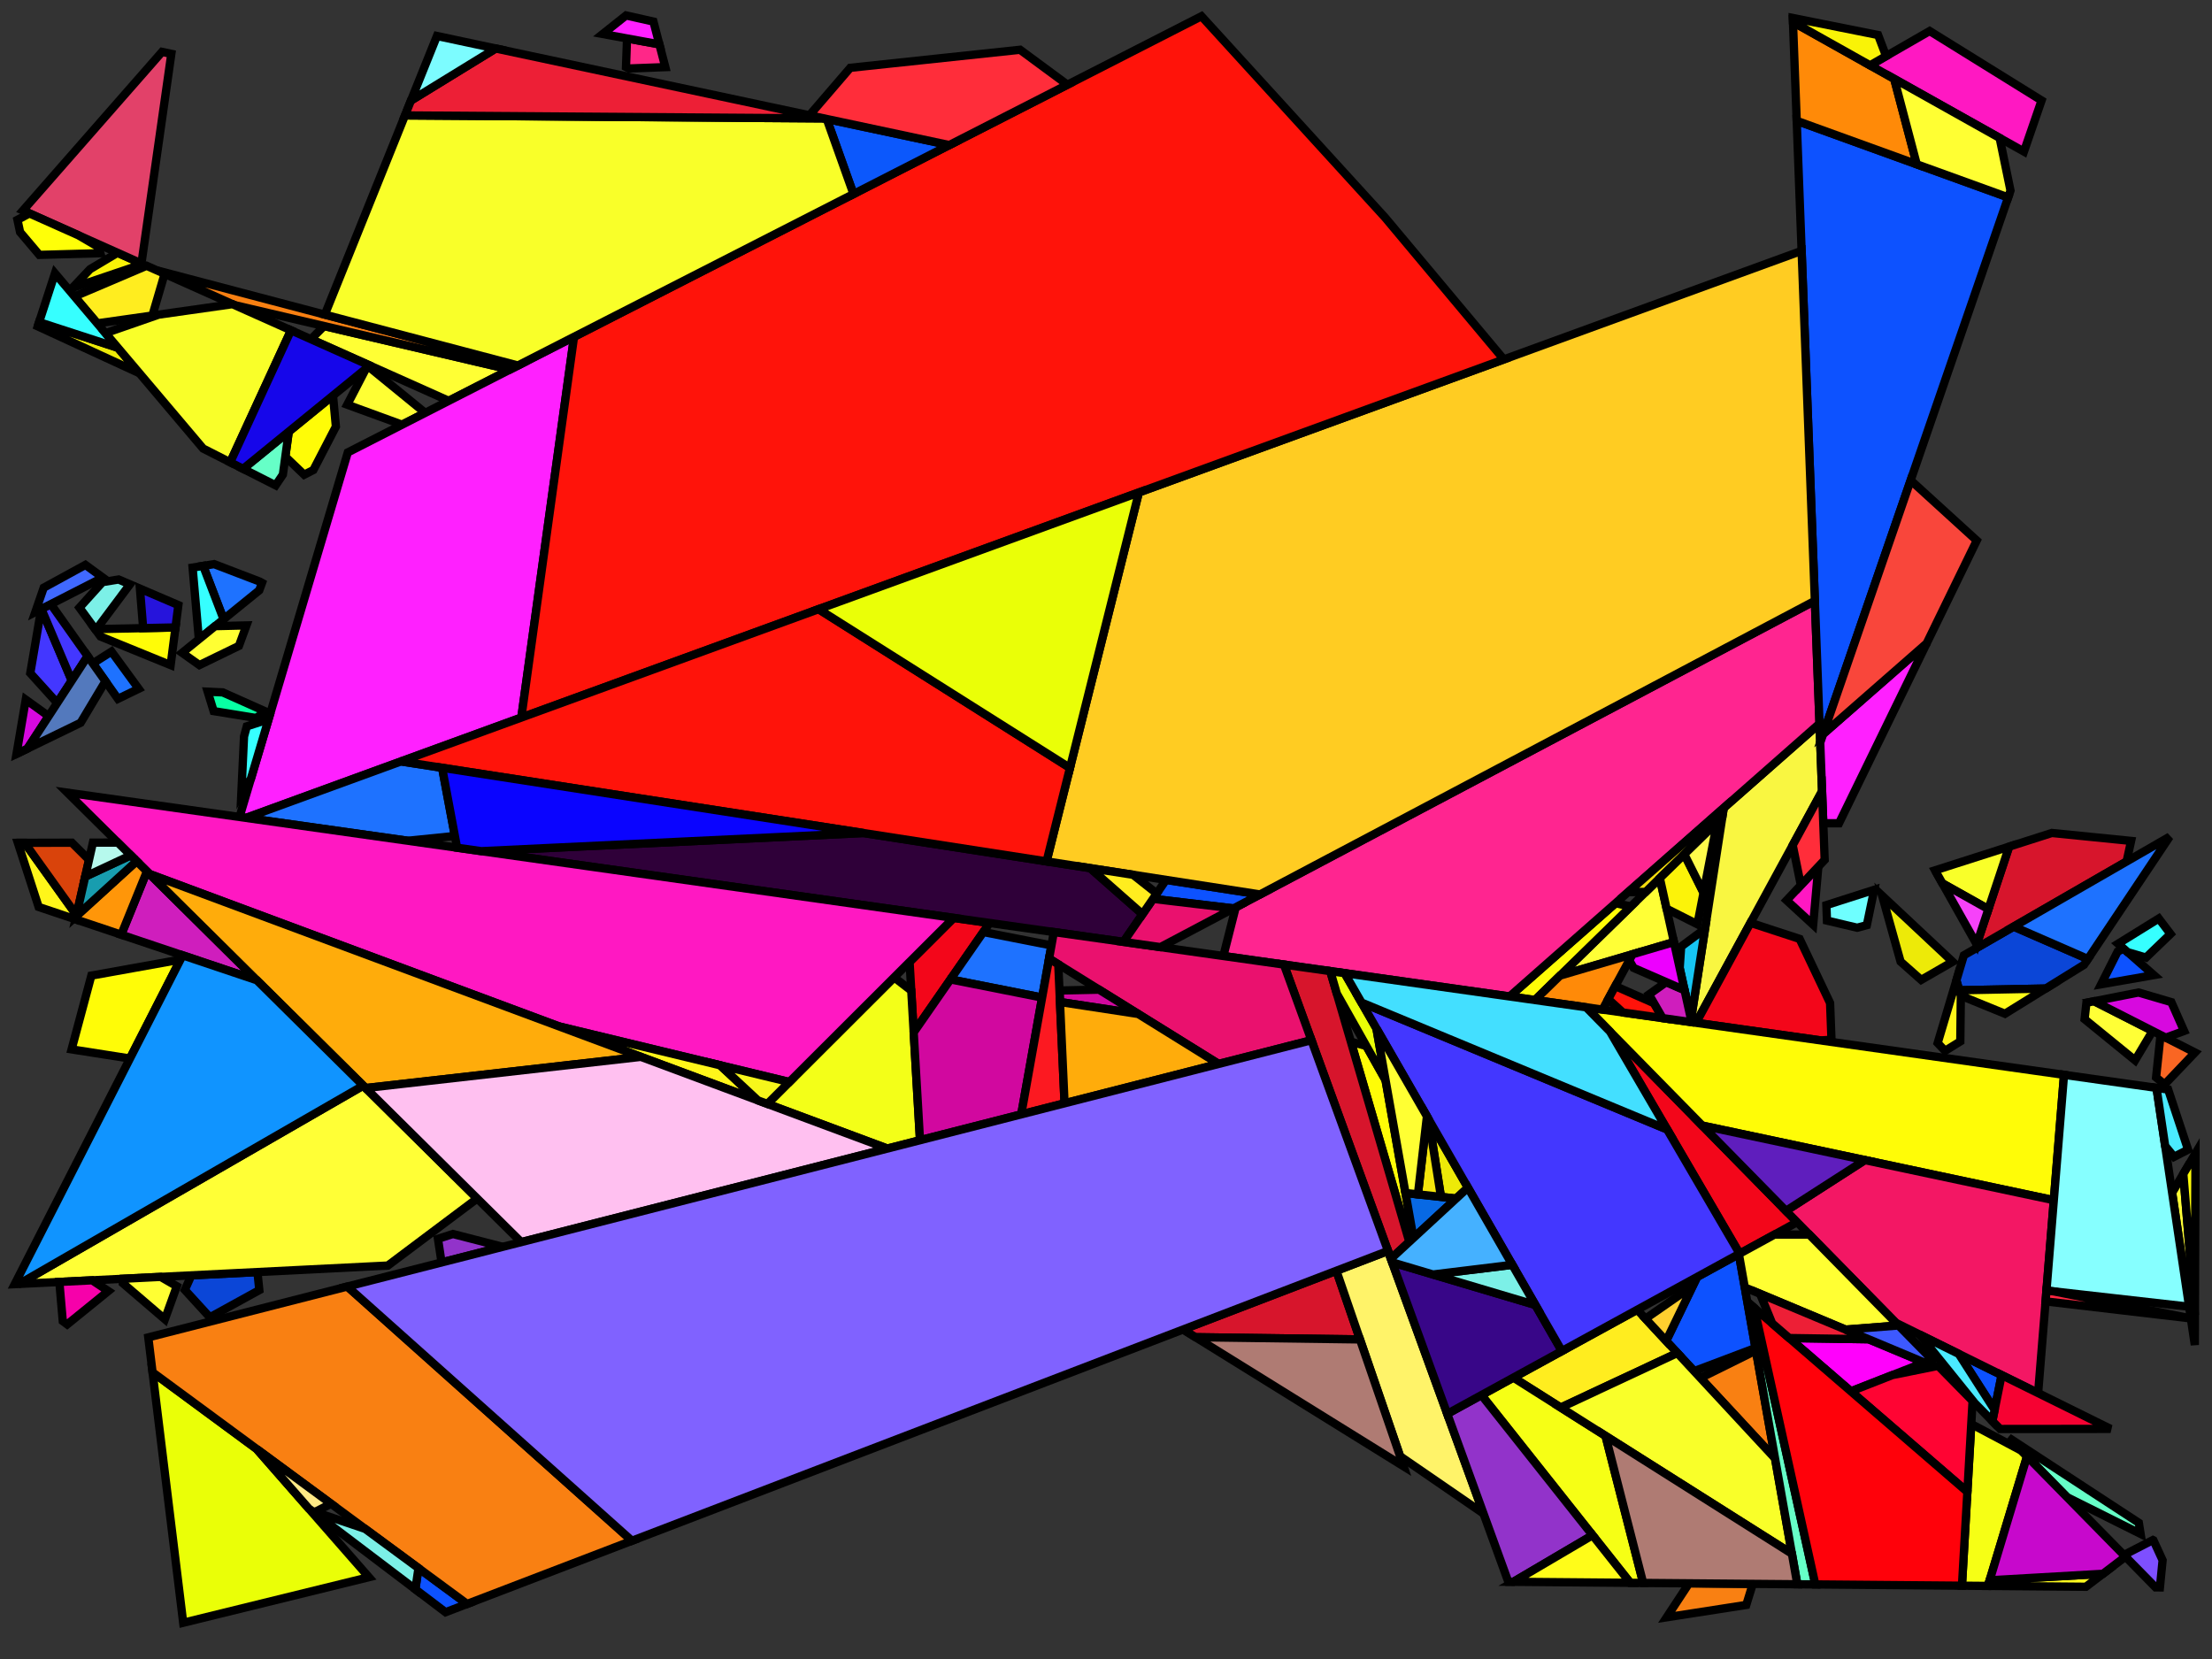 <?xml version="1.0" encoding="iso-8859-1" standalone="no"?>
<!DOCTYPE svg PUBLIC "-//W3C//DTD SVG 1.0//EN" "http://www.w3.org/TR/2001/REC-SVG-20010904/DTD/svg10.dtd">
<svg xmlns="http://www.w3.org/2000/svg" width="800" height="600">
<rect width="100%" height="100%" fill="#333333" stroke="none"/>
<path style="fill:rgb(0, 0, 0);fill-opacity:0.0;fill-rule:evenodd;stroke:rgb(0, 0, 0);stroke-width:0.0;" d="M 0, 600 L 800, 600 L 800, 0 L 0, 0 z "/>
<path style="fill:rgb(110, 255, 255);fill-opacity:1.0;fill-rule:evenodd;stroke:rgb(0, 0, 0);stroke-width:3.0;" d="M 675.166, 334.583 L 671.674, 335.521 L 660.747, 332.944 L 660.536, 327.345 L 677.819, 321.815 z "/>
<path style="fill:rgb(11, 70, 215);fill-opacity:1.0;fill-rule:evenodd;stroke:rgb(0, 0, 0);stroke-width:3.0;" d="M 755.117, 346.831 L 753.709, 348.938 L 739.846, 357.522 L 708.581, 358.149 L 707.552, 354.577 L 710.269, 345.491 L 728.263, 335.119 z "/>
<path style="fill:rgb(11, 70, 215);fill-opacity:1.0;fill-rule:evenodd;stroke:rgb(0, 0, 0);stroke-width:3.0;" d="M 93.784, 466.587 L 75.903, 476.425 L 66.849, 466.512 L 69.209, 461.247 L 93.107, 460.055 z "/>
<path style="fill:rgb(249, 246, 65);fill-opacity:1.0;fill-rule:evenodd;stroke:rgb(0, 0, 0);stroke-width:3.0;" d="M 658.977, 286.155 L 613.41, 369.917 L 611.437, 369.638 L 623.416, 292.195 L 658.052, 261.695 z "/>
<path style="fill:rgb(243, 6, 26);fill-opacity:1.0;fill-rule:evenodd;stroke:rgb(0, 0, 0);stroke-width:3.0;" d="M 650.859, 339.563 L 661.875, 362.754 L 662.378, 376.029 L 658.54, 376.294 L 613.41, 369.917 L 633.085, 333.751 z "/>
<path style="fill:rgb(243, 6, 26);fill-opacity:1.0;fill-rule:evenodd;stroke:rgb(0, 0, 0);stroke-width:3.0;" d="M 357.908, 333.81 L 330.45, 373.362 L 328.962, 347.89 L 344.902, 331.972 z "/>
<path style="fill:rgb(243, 6, 26);fill-opacity:1.0;fill-rule:evenodd;stroke:rgb(0, 0, 0);stroke-width:3.0;" d="M 649.947, 442.016 L 629.157, 453.405 L 582.282, 373.083 z "/>
<path style="fill:rgb(22, 197, 243);fill-opacity:1.0;fill-rule:evenodd;stroke:rgb(0, 0, 0);stroke-width:3.0;" d="M 611.584, 368.694 L 607.484, 350.125 L 608.012, 342.33 L 616.654, 335.915 z "/>
<path style="fill:rgb(255, 255, 54);fill-opacity:1.0;fill-rule:evenodd;stroke:rgb(0, 0, 0);stroke-width:3.0;" d="M 778.515, 372.855 L 772.182, 383.476 L 753.924, 368.605 L 754.584, 362.661 L 757.392, 362.109 z "/>
<path style="fill:rgb(255, 255, 54);fill-opacity:1.0;fill-rule:evenodd;stroke:rgb(0, 0, 0);stroke-width:3.0;" d="M 793.824, 475.504 L 793.786, 486.424 L 785.584, 431.376 L 789.627, 424.554 z "/>
<path style="fill:rgb(255, 255, 54);fill-opacity:1.0;fill-rule:evenodd;stroke:rgb(0, 0, 0);stroke-width:3.0;" d="M 172.591, 433.455 L 140.27, 457.703 L 6.924, 464.352 L 131.366, 392.626 z "/>
<path style="fill:rgb(255, 255, 54);fill-opacity:1.0;fill-rule:evenodd;stroke:rgb(0, 0, 0);stroke-width:3.0;" d="M 605.406, 340.713 L 564.205, 352.84 L 600.303, 317.595 z "/>
<path style="fill:rgb(255, 255, 52);fill-opacity:1.0;fill-rule:evenodd;stroke:rgb(0, 0, 0);stroke-width:3.0;" d="M 184.433, 133.655 L 162.299, 144.965 L 112.451, 122.684 L 117.198, 117.92 z "/>
<path style="fill:rgb(255, 255, 52);fill-opacity:1.0;fill-rule:evenodd;stroke:rgb(0, 0, 0);stroke-width:3.0;" d="M 153.779, 149.318 L 145.411, 153.594 L 125.593, 146.356 L 132.899, 132.273 z "/>
<path style="fill:rgb(255, 252, 7);fill-opacity:1.0;fill-rule:evenodd;stroke:rgb(0, 0, 0);stroke-width:3.0;" d="M 61.712, 240.548 L 36.354, 230.203 L 34.407, 227.534 L 63.467, 226.921 z "/>
<path style="fill:rgb(255, 252, 7);fill-opacity:1.0;fill-rule:evenodd;stroke:rgb(0, 0, 0);stroke-width:3.0;" d="M 589.825, 327.825 L 555.148, 361.683 L 545.976, 360.387 L 584.252, 326.682 z "/>
<path style="fill:rgb(255, 252, 7);fill-opacity:1.0;fill-rule:evenodd;stroke:rgb(0, 0, 0);stroke-width:3.0;" d="M 46.996, 382.826 L 25.89, 379.52 L 33.036, 352.84 L 65.259, 347.056 z "/>
<path style="fill:rgb(255, 252, 7);fill-opacity:1.0;fill-rule:evenodd;stroke:rgb(0, 0, 0);stroke-width:3.0;" d="M 793.824, 475.504 L 789.627, 424.554 L 794.028, 417.126 z "/>
<path style="fill:rgb(255, 252, 7);fill-opacity:1.0;fill-rule:evenodd;stroke:rgb(0, 0, 0);stroke-width:3.0;" d="M 494.156, 378.303 L 501.103, 390.63 L 511.191, 447.723 L 509.692, 449.107 L 488.564, 376.759 z "/>
<path style="fill:rgb(255, 252, 7);fill-opacity:1.0;fill-rule:evenodd;stroke:rgb(0, 0, 0);stroke-width:3.0;" d="M 121.48, 154.284 L 113.336, 169.983 L 110.012, 171.681 L 103.194, 165.163 L 104.43, 156.105 L 120.434, 143.054 z "/>
<path style="fill:rgb(255, 252, 7);fill-opacity:1.0;fill-rule:evenodd;stroke:rgb(0, 0, 0);stroke-width:3.0;" d="M 746.482, 388.722 L 742.791, 434.069 L 615.653, 407.079 L 573.659, 364.299 z "/>
<path style="fill:rgb(47, 0, 57);fill-opacity:1.0;fill-rule:evenodd;stroke:rgb(0, 0, 0);stroke-width:3.0;" d="M 394.292, 313.977 L 413.207, 330.629 L 406.324, 340.652 L 174.091, 307.834 L 312.271, 301.274 z "/>
<path style="fill:rgb(255, 37, 144);fill-opacity:1.0;fill-rule:evenodd;stroke:rgb(0, 0, 0);stroke-width:3.0;" d="M 658.052, 261.695 L 545.976, 360.387 L 442.442, 345.756 L 446.911, 328.135 L 656.372, 217.291 z "/>
<path style="fill:rgb(13, 82, 255);fill-opacity:1.0;fill-rule:evenodd;stroke:rgb(0, 0, 0);stroke-width:3.0;" d="M 726.281, 71.384 L 658.312, 268.57 L 649.804, 43.697 z "/>
<path style="fill:rgb(13, 82, 255);fill-opacity:1.0;fill-rule:evenodd;stroke:rgb(0, 0, 0);stroke-width:3.0;" d="M 455.696, 323.486 L 446.137, 328.544 L 417.013, 325.087 L 421.725, 318.225 z "/>
<path style="fill:rgb(13, 82, 255);fill-opacity:1.0;fill-rule:evenodd;stroke:rgb(0, 0, 0);stroke-width:3.0;" d="M 634.898, 487.514 L 612.709, 495.889 L 602.589, 484.976 L 613.803, 461.816 L 628.886, 453.553 z "/>
<path style="fill:rgb(13, 82, 255);fill-opacity:1.0;fill-rule:evenodd;stroke:rgb(0, 0, 0);stroke-width:3.0;" d="M 168.937, 580.09 L 161.145, 583.077 L 150.222, 574.797 L 151.346, 567.136 z "/>
<path style="fill:rgb(13, 82, 255);fill-opacity:1.0;fill-rule:evenodd;stroke:rgb(0, 0, 0);stroke-width:3.0;" d="M 723.915, 497.313 L 721.378, 509.898 L 708.404, 489.652 z "/>
<path style="fill:rgb(13, 82, 255);fill-opacity:1.0;fill-rule:evenodd;stroke:rgb(0, 0, 0);stroke-width:3.0;" d="M 778.952, 352.659 L 759.903, 355.979 L 765.878, 344.134 L 768.082, 343.118 z "/>
<path style="fill:rgb(255, 39, 136);fill-opacity:1.0;fill-rule:evenodd;stroke:rgb(0, 0, 0);stroke-width:3.0;" d="M 238.473, 16.042 L 240.62, 24.272 L 227.411, 24.768 L 226.4, 24.245 L 226.777, 13.903 z "/>
<path style="fill:rgb(255, 138, 8);fill-opacity:1.0;fill-rule:evenodd;stroke:rgb(0, 0, 0);stroke-width:3.0;" d="M 685.057, 28.514 L 693.221, 59.415 L 649.804, 43.697 L 648.453, 7.994 z "/>
<path style="fill:rgb(255, 138, 8);fill-opacity:1.0;fill-rule:evenodd;stroke:rgb(0, 0, 0);stroke-width:3.0;" d="M 579.576, 365.135 L 555.148, 361.683 L 564.205, 352.84 L 590.431, 345.121 z "/>
<path style="fill:rgb(215, 21, 44);fill-opacity:1.0;fill-rule:evenodd;stroke:rgb(0, 0, 0);stroke-width:3.0;" d="M 770.748, 304.128 L 769.121, 311.567 L 715.446, 342.507 L 714.905, 341.545 L 726.63, 306.198 L 742.083, 301.255 z "/>
<path style="fill:rgb(215, 21, 44);fill-opacity:1.0;fill-rule:evenodd;stroke:rgb(0, 0, 0);stroke-width:3.0;" d="M 491.855, 484.423 L 432.374, 483.616 L 427.889, 480.832 L 483.324, 459.583 z "/>
<path style="fill:rgb(215, 21, 44);fill-opacity:1.0;fill-rule:evenodd;stroke:rgb(0, 0, 0);stroke-width:3.0;" d="M 481.105, 351.22 L 509.692, 449.107 L 503.033, 455.256 L 464.352, 348.852 z "/>
<path style="fill:rgb(255, 32, 255);fill-opacity:1.0;fill-rule:evenodd;stroke:rgb(0, 0, 0);stroke-width:3.0;" d="M 665.105, 297.745 L 659.416, 297.744 L 658.312, 268.57 L 659.384, 265.46 L 696.797, 232.687 z "/>
<path style="fill:rgb(255, 32, 255);fill-opacity:1.0;fill-rule:evenodd;stroke:rgb(0, 0, 0);stroke-width:3.0;" d="M 188.548, 259.512 L 88.981, 295.807 L 86.635, 295.475 L 125.791, 163.619 L 207.604, 121.816 z "/>
<path style="fill:rgb(255, 32, 255);fill-opacity:1.0;fill-rule:evenodd;stroke:rgb(0, 0, 0);stroke-width:3.0;" d="M 236.326, 7.808 L 238.473, 16.042 L 217.986, 12.295 L 226.426, 5.583 z "/>
<path style="fill:rgb(30, 114, 255);fill-opacity:1.0;fill-rule:evenodd;stroke:rgb(0, 0, 0);stroke-width:3.0;" d="M 380.268, 341.925 L 376.899, 360.782 L 344.397, 354.342 L 344.24, 353.498 L 355.635, 337.085 z "/>
<path style="fill:rgb(30, 114, 255);fill-opacity:1.0;fill-rule:evenodd;stroke:rgb(0, 0, 0);stroke-width:3.0;" d="M 93.866, 210.314 L 94.755, 210.804 L 93.77, 213.494 L 80.862, 223.959 L 73.477, 204.661 L 77.439, 204.023 z "/>
<path style="fill:rgb(30, 114, 255);fill-opacity:1.0;fill-rule:evenodd;stroke:rgb(0, 0, 0);stroke-width:3.0;" d="M 755.117, 346.831 L 728.263, 335.119 L 784.683, 302.597 z "/>
<path style="fill:rgb(30, 114, 255);fill-opacity:1.0;fill-rule:evenodd;stroke:rgb(0, 0, 0);stroke-width:3.0;" d="M 159.891, 277.676 L 164.516, 302.338 L 147.495, 304.076 L 88.981, 295.807 L 145.033, 275.375 z "/>
<path style="fill:rgb(30, 114, 255);fill-opacity:1.0;fill-rule:evenodd;stroke:rgb(0, 0, 0);stroke-width:3.0;" d="M 50.146, 249.107 L 42.653, 252.742 L 33.576, 239.936 L 40.323, 235.643 z "/>
<path style="fill:rgb(246, 1, 170);fill-opacity:1.0;fill-rule:evenodd;stroke:rgb(0, 0, 0);stroke-width:3.0;" d="M 39.172, 466.928 L 24.306, 478.986 L 22.703, 477.792 L 21.462, 463.627 L 33.343, 463.035 z "/>
<path style="fill:rgb(255, 204, 34);fill-opacity:1.0;fill-rule:evenodd;stroke:rgb(0, 0, 0);stroke-width:3.0;" d="M 656.372, 217.291 L 455.696, 323.486 L 378.508, 311.532 L 411.886, 178.101 L 651.583, 90.725 z "/>
<path style="fill:rgb(243, 255, 24);fill-opacity:1.0;fill-rule:evenodd;stroke:rgb(0, 0, 0);stroke-width:3.0;" d="M 329.568, 358.256 L 332.73, 412.377 L 320.926, 415.393 L 277.534, 399.247 L 323.371, 353.473 z "/>
<path style="fill:rgb(237, 234, 8);fill-opacity:1.0;fill-rule:evenodd;stroke:rgb(0, 0, 0);stroke-width:3.0;" d="M 42.634, 125.771 L 50.422, 134.98 L 13.651, 118.026 L 14.146, 116.502 z "/>
<path style="fill:rgb(237, 234, 8);fill-opacity:1.0;fill-rule:evenodd;stroke:rgb(0, 0, 0);stroke-width:3.0;" d="M 530.899, 429.526 L 526.619, 433.478 L 521.151, 432.876 L 516.715, 404.852 z "/>
<path style="fill:rgb(237, 234, 8);fill-opacity:1.0;fill-rule:evenodd;stroke:rgb(0, 0, 0);stroke-width:3.0;" d="M 706.204, 347.835 L 694.822, 354.395 L 687.368, 347.782 L 680.715, 323.952 z "/>
<path style="fill:rgb(234, 17, 110);fill-opacity:1.0;fill-rule:evenodd;stroke:rgb(0, 0, 0);stroke-width:3.0;" d="M 464.352, 348.852 L 474.297, 376.21 L 440.733, 384.785 L 379.416, 346.693 L 381.132, 337.092 z "/>
<path style="fill:rgb(234, 17, 110);fill-opacity:1.0;fill-rule:evenodd;stroke:rgb(0, 0, 0);stroke-width:3.0;" d="M 446.137, 328.544 L 419.688, 342.541 L 406.324, 340.652 L 417.013, 325.087 z "/>
<path style="fill:rgb(255, 19, 10);fill-opacity:1.0;fill-rule:evenodd;stroke:rgb(0, 0, 0);stroke-width:3.0;" d="M 598.198, 362.825 L 601.308, 368.206 L 586.932, 366.175 L 581.63, 361.347 L 584.182, 356.643 z "/>
<path style="fill:rgb(255, 19, 10);fill-opacity:1.0;fill-rule:evenodd;stroke:rgb(0, 0, 0);stroke-width:3.0;" d="M 500.96, 78.701 L 543.877, 129.987 L 188.548, 259.512 L 207.604, 121.816 L 434.527, 5.869 z "/>
<path style="fill:rgb(255, 19, 10);fill-opacity:1.0;fill-rule:evenodd;stroke:rgb(0, 0, 0);stroke-width:3.0;" d="M 386.964, 277.729 L 378.508, 311.532 L 145.033, 275.375 L 296.052, 220.325 z "/>
<path style="fill:rgb(234, 255, 7);fill-opacity:1.0;fill-rule:evenodd;stroke:rgb(0, 0, 0);stroke-width:3.0;" d="M 92.798, 524.021 L 133.418, 570.414 L 66.258, 586.896 L 55.175, 496.315 z "/>
<path style="fill:rgb(234, 255, 7);fill-opacity:1.0;fill-rule:evenodd;stroke:rgb(0, 0, 0);stroke-width:3.0;" d="M 486.307, 351.955 L 497.803, 371.953 L 501.103, 390.63 L 483.485, 359.368 L 481.105, 351.22 z "/>
<path style="fill:rgb(234, 255, 7);fill-opacity:1.0;fill-rule:evenodd;stroke:rgb(0, 0, 0);stroke-width:3.0;" d="M 386.964, 277.729 L 296.052, 220.325 L 411.886, 178.101 z "/>
<path style="fill:rgb(249, 128, 18);fill-opacity:1.0;fill-rule:evenodd;stroke:rgb(0, 0, 0);stroke-width:3.0;" d="M 187.307, 132.187 L 184.433, 133.655 L 84.857, 110.351 L 56.749, 97.787 z "/>
<path style="fill:rgb(249, 128, 18);fill-opacity:1.0;fill-rule:evenodd;stroke:rgb(0, 0, 0);stroke-width:3.0;" d="M 641.965, 527.44 L 615.003, 498.364 L 635.062, 488.44 z "/>
<path style="fill:rgb(249, 128, 18);fill-opacity:1.0;fill-rule:evenodd;stroke:rgb(0, 0, 0);stroke-width:3.0;" d="M 228.547, 557.241 L 168.937, 580.09 L 55.175, 496.315 L 53.629, 483.681 L 125.607, 465.292 z "/>
<path style="fill:rgb(249, 128, 18);fill-opacity:1.0;fill-rule:evenodd;stroke:rgb(0, 0, 0);stroke-width:3.0;" d="M 633.918, 572.834 L 631.563, 580.445 L 602.783, 584.911 L 610.858, 572.634 z "/>
<path style="fill:rgb(255, 237, 31);fill-opacity:1.0;fill-rule:evenodd;stroke:rgb(0, 0, 0);stroke-width:3.0;" d="M 59.536, 99.033 L 55.111, 114.117 L 35.175, 116.95 L 26.949, 107.223 L 53.027, 96.124 z "/>
<path style="fill:rgb(255, 237, 31);fill-opacity:1.0;fill-rule:evenodd;stroke:rgb(0, 0, 0);stroke-width:3.0;" d="M 606.637, 489.341 L 564.467, 509.063 L 547.333, 498.229 L 592.125, 473.691 z "/>
<path style="fill:rgb(255, 237, 31);fill-opacity:1.0;fill-rule:evenodd;stroke:rgb(0, 0, 0);stroke-width:3.0;" d="M 409.799, 316.378 L 418.354, 323.134 L 413.207, 330.629 L 394.292, 313.977 z "/>
<path style="fill:rgb(255, 1, 252);fill-opacity:1.0;fill-rule:evenodd;stroke:rgb(0, 0, 0);stroke-width:3.0;" d="M 675.821, 484.359 L 695.95, 492.78 L 669.408, 503.196 L 647.089, 483.923 z "/>
<path style="fill:rgb(246, 255, 21);fill-opacity:1.0;fill-rule:evenodd;stroke:rgb(0, 0, 0);stroke-width:3.0;" d="M 580.653, 519.298 L 594.272, 572.491 L 589.612, 572.451 L 535.792, 504.551 L 547.333, 498.229 z "/>
<path style="fill:rgb(246, 255, 21);fill-opacity:1.0;fill-rule:evenodd;stroke:rgb(0, 0, 0);stroke-width:3.0;" d="M 731.075, 524.663 L 733.1, 526.726 L 718.975, 573.57 L 709.567, 573.489 L 712.934, 515.011 z "/>
<path style="fill:rgb(207, 30, 189);fill-opacity:1.0;fill-rule:evenodd;stroke:rgb(0, 0, 0);stroke-width:3.0;" d="M 609.243, 358.094 L 611.584, 368.694 L 611.437, 369.638 L 601.308, 368.206 L 596.366, 359.655 L 602.613, 355.201 z "/>
<path style="fill:rgb(207, 30, 189);fill-opacity:1.0;fill-rule:evenodd;stroke:rgb(0, 0, 0);stroke-width:3.0;" d="M 92.89, 354.52 L 43.845, 338.044 L 53.132, 315.142 z "/>
<path style="fill:rgb(255, 4, 51);fill-opacity:1.0;fill-rule:evenodd;stroke:rgb(0, 0, 0);stroke-width:3.0;" d="M 713.414, 506.671 L 711.521, 539.56 L 669.408, 503.196 L 684.394, 497.315 L 700.957, 493.981 z "/>
<path style="fill:rgb(8, 255, 163);fill-opacity:1.0;fill-rule:evenodd;stroke:rgb(0, 0, 0);stroke-width:3.0;" d="M 80.555, 250.411 L 96.296, 257.434 L 92.525, 259.656 L 77.267, 257.175 L 75.116, 250.159 z "/>
<path style="fill:rgb(54, 255, 255);fill-opacity:1.0;fill-rule:evenodd;stroke:rgb(0, 0, 0);stroke-width:3.0;" d="M 42.634, 125.771 L 14.146, 116.502 L 19.877, 98.86 z "/>
<path style="fill:rgb(54, 255, 255);fill-opacity:1.0;fill-rule:evenodd;stroke:rgb(0, 0, 0);stroke-width:3.0;" d="M 80.862, 223.959 L 71.923, 231.206 L 69.659, 205.276 L 73.477, 204.661 z "/>
<path style="fill:rgb(54, 255, 255);fill-opacity:1.0;fill-rule:evenodd;stroke:rgb(0, 0, 0);stroke-width:3.0;" d="M 784.997, 337.786 L 776.128, 346.315 L 769.504, 344.366 L 766.024, 341.312 L 780.75, 332.193 z "/>
<path style="fill:rgb(54, 255, 255);fill-opacity:1.0;fill-rule:evenodd;stroke:rgb(0, 0, 0);stroke-width:3.0;" d="M 90.742, 281.647 L 87.28, 287.097 L 88.258, 266.362 L 89.254, 262.689 L 97.122, 260.162 z "/>
<path style="fill:rgb(255, 243, 105);fill-opacity:1.0;fill-rule:evenodd;stroke:rgb(0, 0, 0);stroke-width:3.0;" d="M 536.535, 547.413 L 506.363, 526.664 L 483.324, 459.583 L 502.004, 452.424 z "/>
<path style="fill:rgb(146, 51, 202);fill-opacity:1.0;fill-rule:evenodd;stroke:rgb(0, 0, 0);stroke-width:3.0;" d="M 575.968, 555.238 L 547.347, 572.085 L 545.499, 572.069 L 523.418, 511.33 L 535.792, 504.551 z "/>
<path style="fill:rgb(146, 51, 202);fill-opacity:1.0;fill-rule:evenodd;stroke:rgb(0, 0, 0);stroke-width:3.0;" d="M 181.822, 450.93 L 159.7, 456.582 L 158.394, 448.034 L 163.815, 446.292 z "/>
<path style="fill:rgb(209, 8, 159);fill-opacity:1.0;fill-rule:evenodd;stroke:rgb(0, 0, 0);stroke-width:3.0;" d="M 411.643, 366.713 L 383.355, 362.39 L 383.167, 358.236 L 397.492, 357.922 z "/>
<path style="fill:rgb(209, 8, 159);fill-opacity:1.0;fill-rule:evenodd;stroke:rgb(0, 0, 0);stroke-width:3.0;" d="M 376.899, 360.782 L 369.35, 403.021 L 332.73, 412.377 L 330.45, 373.362 L 343.744, 354.213 z "/>
<path style="fill:rgb(255, 252, 25);fill-opacity:1.0;fill-rule:evenodd;stroke:rgb(0, 0, 0);stroke-width:3.0;" d="M 589.612, 572.451 L 547.347, 572.085 L 575.968, 555.238 z "/>
<path style="fill:rgb(255, 252, 25);fill-opacity:1.0;fill-rule:evenodd;stroke:rgb(0, 0, 0);stroke-width:3.0;" d="M 725.123, 366.639 L 709.146, 360.11 L 708.581, 358.149 L 739.846, 357.522 z "/>
<path style="fill:rgb(249, 102, 35);fill-opacity:1.0;fill-rule:evenodd;stroke:rgb(0, 0, 0);stroke-width:3.0;" d="M 793.848, 380.655 L 782.871, 392.181 L 779.777, 389.661 L 781.392, 374.319 z "/>
<path style="fill:rgb(255, 24, 194);fill-opacity:1.0;fill-rule:evenodd;stroke:rgb(0, 0, 0);stroke-width:3.0;" d="M 738.363, 36.333 L 731.989, 54.823 L 676.338, 23.626 L 697.885, 11.22 z "/>
<path style="fill:rgb(255, 24, 194);fill-opacity:1.0;fill-rule:evenodd;stroke:rgb(0, 0, 0);stroke-width:3.0;" d="M 655.758, 334.448 L 646.156, 325.61 L 657.63, 313.417 z "/>
<path style="fill:rgb(255, 24, 194);fill-opacity:1.0;fill-rule:evenodd;stroke:rgb(0, 0, 0);stroke-width:3.0;" d="M 344.902, 331.972 L 285.474, 391.318 L 202.237, 371.23 L 54.115, 316.116 L 24.393, 286.68 z "/>
<path style="fill:rgb(8, 105, 228);fill-opacity:1.0;fill-rule:evenodd;stroke:rgb(0, 0, 0);stroke-width:3.0;" d="M 526.619, 433.478 L 511.191, 447.723 L 508.318, 431.461 z "/>
<path style="fill:rgb(12, 88, 252);fill-opacity:1.0;fill-rule:evenodd;stroke:rgb(0, 0, 0);stroke-width:3.0;" d="M 343.322, 52.47 L 308.676, 70.173 L 298.998, 43.032 z "/>
<path style="fill:rgb(56, 6, 136);fill-opacity:1.0;fill-rule:evenodd;stroke:rgb(0, 0, 0);stroke-width:3.0;" d="M 555.285, 471.949 L 564.87, 488.622 L 523.418, 511.33 L 503.505, 456.554 z "/>
<path style="fill:rgb(67, 55, 255);fill-opacity:1.0;fill-rule:evenodd;stroke:rgb(0, 0, 0);stroke-width:3.0;" d="M 25.948, 246.157 L 20.69, 254.234 L 10.951, 243.456 L 14.902, 220.278 L 14.97, 220.243 z "/>
<path style="fill:rgb(67, 55, 255);fill-opacity:1.0;fill-rule:evenodd;stroke:rgb(0, 0, 0);stroke-width:3.0;" d="M 31.711, 237.304 L 25.948, 246.157 L 14.97, 220.243 L 18.382, 218.5 z "/>
<path style="fill:rgb(67, 55, 255);fill-opacity:1.0;fill-rule:evenodd;stroke:rgb(0, 0, 0);stroke-width:3.0;" d="M 602.941, 408.484 L 629.157, 453.405 L 564.87, 488.622 L 492.421, 362.59 z "/>
<path style="fill:rgb(67, 223, 255);fill-opacity:1.0;fill-rule:evenodd;stroke:rgb(0, 0, 0);stroke-width:3.0;" d="M 573.659, 364.299 L 582.282, 373.083 L 602.941, 408.484 L 492.421, 362.59 L 486.307, 351.955 z "/>
<path style="fill:rgb(237, 0, 255);fill-opacity:1.0;fill-rule:evenodd;stroke:rgb(0, 0, 0);stroke-width:3.0;" d="M 609.243, 358.094 L 590.817, 350.054 L 589.238, 347.321 L 590.431, 345.121 L 605.406, 340.713 z "/>
<path style="fill:rgb(255, 207, 47);fill-opacity:1.0;fill-rule:evenodd;stroke:rgb(0, 0, 0);stroke-width:3.0;" d="M 602.589, 484.976 L 595.112, 476.913 L 612.273, 464.977 z "/>
<path style="fill:rgb(243, 23, 100);fill-opacity:1.0;fill-rule:evenodd;stroke:rgb(0, 0, 0);stroke-width:3.0;" d="M 742.791, 434.069 L 737.114, 503.833 L 685.699, 478.437 L 645.924, 437.918 L 674.454, 419.562 z "/>
<path style="fill:rgb(95, 30, 189);fill-opacity:1.0;fill-rule:evenodd;stroke:rgb(0, 0, 0);stroke-width:3.0;" d="M 674.454, 419.562 L 645.924, 437.918 L 615.653, 407.079 z "/>
<path style="fill:rgb(249, 243, 7);fill-opacity:1.0;fill-rule:evenodd;stroke:rgb(0, 0, 0);stroke-width:3.0;" d="M 679.237, 12.663 L 682.135, 20.289 L 676.338, 23.626 L 648.453, 7.994 L 648.397, 6.511 z "/>
<path style="fill:rgb(249, 243, 7);fill-opacity:1.0;fill-rule:evenodd;stroke:rgb(0, 0, 0);stroke-width:3.0;" d="M 49.2, 94.413 L 49.271, 96.313 L 26.174, 104.127 L 32.565, 97.353 L 42.512, 91.424 z "/>
<path style="fill:rgb(246, 231, 11);fill-opacity:1.0;fill-rule:evenodd;stroke:rgb(0, 0, 0);stroke-width:3.0;" d="M 516.715, 404.852 L 521.151, 432.876 L 512.811, 431.957 L 516.073, 403.736 z "/>
<path style="fill:rgb(255, 255, 51);fill-opacity:1.0;fill-rule:evenodd;stroke:rgb(0, 0, 0);stroke-width:3.0;" d="M 86.414, 233.591 L 72.116, 240.535 L 65.88, 236.105 L 77.786, 226.453 L 89.125, 226.183 z "/>
<path style="fill:rgb(255, 255, 51);fill-opacity:1.0;fill-rule:evenodd;stroke:rgb(0, 0, 0);stroke-width:3.0;" d="M 654.353, 446.505 L 686.622, 479.377 L 667.47, 480.865 L 631.022, 465.616 L 628.886, 453.553 L 641.782, 446.489 z "/>
<path style="fill:rgb(255, 255, 51);fill-opacity:1.0;fill-rule:evenodd;stroke:rgb(0, 0, 0);stroke-width:3.0;" d="M 723.195, 49.893 L 727.124, 68.937 L 726.281, 71.384 L 693.221, 59.415 L 685.057, 28.514 z "/>
<path style="fill:rgb(255, 255, 51);fill-opacity:1.0;fill-rule:evenodd;stroke:rgb(0, 0, 0);stroke-width:3.0;" d="M 63.946, 465.173 L 59.627, 477.122 L 44.455, 464.122 L 44.591, 462.474 L 58.116, 461.8 z "/>
<path style="fill:rgb(255, 255, 51);fill-opacity:1.0;fill-rule:evenodd;stroke:rgb(0, 0, 0);stroke-width:3.0;" d="M 516.073, 403.736 L 512.811, 431.957 L 508.318, 431.461 L 497.803, 371.953 z "/>
<path style="fill:rgb(255, 246, 26);fill-opacity:1.0;fill-rule:evenodd;stroke:rgb(0, 0, 0);stroke-width:3.0;" d="M 27.66, 330.974 L 27.316, 332.492 L 13.979, 328.012 L 6.463, 304.826 L 8.931, 304.82 z "/>
<path style="fill:rgb(255, 246, 26);fill-opacity:1.0;fill-rule:evenodd;stroke:rgb(0, 0, 0);stroke-width:3.0;" d="M 260.458, 385.281 L 274.085, 397.964 L 202.237, 371.23 z "/>
<path style="fill:rgb(255, 246, 26);fill-opacity:1.0;fill-rule:evenodd;stroke:rgb(0, 0, 0);stroke-width:3.0;" d="M 709.16, 360.16 L 708.969, 376.642 L 703.452, 380.058 L 700.781, 377.227 L 707.552, 354.577 z "/>
<path style="fill:rgb(252, 25, 33);fill-opacity:1.0;fill-rule:evenodd;stroke:rgb(0, 0, 0);stroke-width:3.0;" d="M 382.739, 348.757 L 385.011, 399.021 L 369.35, 403.021 L 379.416, 346.693 z "/>
<path style="fill:rgb(215, 9, 223);fill-opacity:1.0;fill-rule:evenodd;stroke:rgb(0, 0, 0);stroke-width:3.0;" d="M 17.593, 258.992 L 9.958, 270.723 L 5.973, 272.658 L 9.317, 253.043 z "/>
<path style="fill:rgb(215, 9, 223);fill-opacity:1.0;fill-rule:evenodd;stroke:rgb(0, 0, 0);stroke-width:3.0;" d="M 785.299, 362.436 L 789.908, 372.858 L 783.292, 375.285 L 757.392, 362.109 L 773.439, 358.953 z "/>
<path style="fill:rgb(249, 255, 41);fill-opacity:1.0;fill-rule:evenodd;stroke:rgb(0, 0, 0);stroke-width:3.0;" d="M 298.025, 42.825 L 298.998, 43.032 L 308.676, 70.173 L 187.307, 132.187 L 117.474, 113.787 L 146.468, 41.741 z "/>
<path style="fill:rgb(249, 255, 41);fill-opacity:1.0;fill-rule:evenodd;stroke:rgb(0, 0, 0);stroke-width:3.0;" d="M 105.245, 119.463 L 83.259, 167.196 L 73.462, 162.225 L 38.161, 120.481 L 57.382, 113.794 L 84.074, 110.001 z "/>
<path style="fill:rgb(249, 255, 41);fill-opacity:1.0;fill-rule:evenodd;stroke:rgb(0, 0, 0);stroke-width:3.0;" d="M 719.13, 328.808 L 702.494, 319.479 L 699.845, 314.768 L 726.63, 306.198 z "/>
<path style="fill:rgb(249, 255, 41);fill-opacity:1.0;fill-rule:evenodd;stroke:rgb(0, 0, 0);stroke-width:3.0;" d="M 641.965, 527.44 L 648.07, 561.928 L 564.467, 509.063 L 606.637, 489.341 z "/>
<path style="fill:rgb(134, 255, 255);fill-opacity:1.0;fill-rule:evenodd;stroke:rgb(0, 0, 0);stroke-width:3.0;" d="M 779.932, 393.449 L 791.725, 472.59 L 740.132, 466.752 L 746.482, 388.722 z "/>
<path style="fill:rgb(255, 150, 9);fill-opacity:1.0;fill-rule:evenodd;stroke:rgb(0, 0, 0);stroke-width:3.0;" d="M 53.132, 315.142 L 43.845, 338.044 L 27.316, 332.492 L 27.58, 331.33 L 49.407, 311.454 z "/>
<path style="fill:rgb(243, 220, 13);fill-opacity:1.0;fill-rule:evenodd;stroke:rgb(0, 0, 0);stroke-width:3.0;" d="M 622.9, 295.531 L 595.21, 322.567 L 588.816, 322.662 L 623.416, 292.195 z "/>
<path style="fill:rgb(255, 172, 11);fill-opacity:1.0;fill-rule:evenodd;stroke:rgb(0, 0, 0);stroke-width:3.0;" d="M 231.793, 382.228 L 132.252, 393.504 L 54.115, 316.116 z "/>
<path style="fill:rgb(255, 172, 11);fill-opacity:1.0;fill-rule:evenodd;stroke:rgb(0, 0, 0);stroke-width:3.0;" d="M 411.643, 366.713 L 440.733, 384.785 L 385.011, 399.021 L 383.355, 362.39 z "/>
<path style="fill:rgb(252, 243, 9);fill-opacity:1.0;fill-rule:evenodd;stroke:rgb(0, 0, 0);stroke-width:3.0;" d="M 616.103, 322.866 L 613.898, 334.28 L 602.744, 328.656 L 600.303, 317.595 L 609.151, 308.956 z "/>
<path style="fill:rgb(255, 252, 76);fill-opacity:1.0;fill-rule:evenodd;stroke:rgb(0, 0, 0);stroke-width:3.0;" d="M 616.103, 322.866 L 609.151, 308.956 L 621.034, 297.353 z "/>
<path style="fill:rgb(124, 240, 231);fill-opacity:1.0;fill-rule:evenodd;stroke:rgb(0, 0, 0);stroke-width:3.0;" d="M 132.064, 552.937 L 151.346, 567.136 L 150.222, 574.797 L 112.79, 546.426 z "/>
<path style="fill:rgb(124, 240, 231);fill-opacity:1.0;fill-rule:evenodd;stroke:rgb(0, 0, 0);stroke-width:3.0;" d="M 555.285, 471.949 L 518.259, 460.94 L 546.947, 457.444 z "/>
<path style="fill:rgb(124, 240, 231);fill-opacity:1.0;fill-rule:evenodd;stroke:rgb(0, 0, 0);stroke-width:3.0;" d="M 46.991, 211.336 L 34.905, 227.523 L 34.407, 227.534 L 28.736, 219.762 L 37.078, 210.524 L 42.905, 209.585 z "/>
<path style="fill:rgb(102, 255, 199);fill-opacity:1.0;fill-rule:evenodd;stroke:rgb(0, 0, 0);stroke-width:3.0;" d="M 102.313, 171.629 L 99.685, 175.53 L 87.925, 169.563 L 104.43, 156.105 z "/>
<path style="fill:rgb(102, 255, 199);fill-opacity:1.0;fill-rule:evenodd;stroke:rgb(0, 0, 0);stroke-width:3.0;" d="M 773.532, 550.74 L 774.179, 554.753 L 747.56, 541.456 L 726.424, 519.924 z "/>
<path style="fill:rgb(102, 255, 199);fill-opacity:1.0;fill-rule:evenodd;stroke:rgb(0, 0, 0);stroke-width:3.0;" d="M 634.45, 473.009 L 656.532, 573.03 L 650.025, 572.973 L 631.948, 470.849 z "/>
<path style="fill:rgb(255, 1, 10);fill-opacity:1.0;fill-rule:evenodd;stroke:rgb(0, 0, 0);stroke-width:3.0;" d="M 711.521, 539.56 L 709.567, 573.489 L 656.532, 573.03 L 634.45, 473.009 z "/>
<path style="fill:rgb(246, 2, 50);fill-opacity:1.0;fill-rule:evenodd;stroke:rgb(0, 0, 0);stroke-width:3.0;" d="M 763.324, 516.778 L 723.376, 516.819 L 720.561, 513.952 L 723.915, 497.313 z "/>
<path style="fill:rgb(255, 192, 240);fill-opacity:1.0;fill-rule:evenodd;stroke:rgb(0, 0, 0);stroke-width:3.0;" d="M 320.926, 415.393 L 188.509, 449.222 L 132.252, 393.504 L 231.793, 382.228 z "/>
<path style="fill:rgb(226, 65, 105);fill-opacity:1.0;fill-rule:evenodd;stroke:rgb(0, 0, 0);stroke-width:3.0;" d="M 61.964, 19.473 L 51.155, 95.287 L 8.299, 76.132 L 58.603, 18.761 z "/>
<path style="fill:rgb(237, 31, 54);fill-opacity:1.0;fill-rule:evenodd;stroke:rgb(0, 0, 0);stroke-width:3.0;" d="M 298.025, 42.825 L 146.468, 41.741 L 148.635, 36.357 L 179.281, 17.539 z "/>
<path style="fill:rgb(237, 31, 54);fill-opacity:1.0;fill-rule:evenodd;stroke:rgb(0, 0, 0);stroke-width:3.0;" d="M 675.821, 484.359 L 647.089, 483.923 L 640.933, 478.608 L 636.555, 467.931 z "/>
<path style="fill:rgb(217, 67, 11);fill-opacity:1.0;fill-rule:evenodd;stroke:rgb(0, 0, 0);stroke-width:3.0;" d="M 32.199, 310.955 L 27.66, 330.974 L 8.931, 304.82 L 25.989, 304.773 z "/>
<path style="fill:rgb(124, 252, 255);fill-opacity:1.0;fill-rule:evenodd;stroke:rgb(0, 0, 0);stroke-width:3.0;" d="M 179.281, 17.539 L 148.635, 36.357 L 158.029, 13.014 z "/>
<path style="fill:rgb(69, 177, 255);fill-opacity:1.0;fill-rule:evenodd;stroke:rgb(0, 0, 0);stroke-width:3.0;" d="M 546.947, 457.444 L 518.259, 460.94 L 503.505, 456.554 L 503.033, 455.256 L 530.899, 429.526 z "/>
<path style="fill:rgb(128, 98, 255);fill-opacity:1.0;fill-rule:evenodd;stroke:rgb(0, 0, 0);stroke-width:3.0;" d="M 502.004, 452.424 L 228.547, 557.241 L 125.607, 465.292 L 474.297, 376.21 z "/>
<path style="fill:rgb(175, 123, 115);fill-opacity:1.0;fill-rule:evenodd;stroke:rgb(0, 0, 0);stroke-width:3.0;" d="M 491.855, 484.423 L 507.615, 530.309 L 432.374, 483.616 z "/>
<path style="fill:rgb(175, 123, 115);fill-opacity:1.0;fill-rule:evenodd;stroke:rgb(0, 0, 0);stroke-width:3.0;" d="M 648.07, 561.928 L 650.025, 572.973 L 594.272, 572.491 L 580.653, 519.298 z "/>
<path style="fill:rgb(252, 249, 30);fill-opacity:1.0;fill-rule:evenodd;stroke:rgb(0, 0, 0);stroke-width:3.0;" d="M 754.4, 573.877 L 718.975, 573.57 L 719.589, 571.535 L 760.573, 569.184 z "/>
<path style="fill:rgb(199, 8, 204);fill-opacity:1.0;fill-rule:evenodd;stroke:rgb(0, 0, 0);stroke-width:3.0;" d="M 768.707, 563 L 760.573, 569.184 L 719.589, 571.535 L 733.1, 526.726 z "/>
<path style="fill:rgb(255, 45, 58);fill-opacity:1.0;fill-rule:evenodd;stroke:rgb(0, 0, 0);stroke-width:3.0;" d="M 386.051, 30.638 L 343.322, 52.47 L 292.742, 41.7 L 307.511, 24.525 L 368.923, 17.997 z "/>
<path style="fill:rgb(255, 45, 58);fill-opacity:1.0;fill-rule:evenodd;stroke:rgb(0, 0, 0);stroke-width:3.0;" d="M 659.917, 310.987 L 651.301, 320.143 L 648.358, 305.675 L 658.977, 286.155 z "/>
<path style="fill:rgb(16, 148, 255);fill-opacity:1.0;fill-rule:evenodd;stroke:rgb(0, 0, 0);stroke-width:3.0;" d="M 92.89, 354.52 L 131.366, 392.626 L 6.924, 464.352 L 5.33, 464.432 L 66.052, 345.504 z "/>
<path style="fill:rgb(10, 4, 255);fill-opacity:1.0;fill-rule:evenodd;stroke:rgb(0, 0, 0);stroke-width:3.0;" d="M 312.271, 301.274 L 174.091, 307.834 L 165.314, 306.594 L 159.891, 277.676 z "/>
<path style="fill:rgb(246, 246, 27);fill-opacity:1.0;fill-rule:evenodd;stroke:rgb(0, 0, 0);stroke-width:3.0;" d="M 285.474, 391.318 L 277.534, 399.247 L 274.085, 397.964 L 260.458, 385.281 z "/>
<path style="fill:rgb(61, 89, 255);fill-opacity:1.0;fill-rule:evenodd;stroke:rgb(0, 0, 0);stroke-width:3.0;" d="M 698.714, 491.696 L 695.95, 492.78 L 667.47, 480.865 L 686.622, 479.377 z "/>
<path style="fill:rgb(38, 20, 220);fill-opacity:1.0;fill-rule:evenodd;stroke:rgb(0, 0, 0);stroke-width:3.0;" d="M 64.507, 218.839 L 63.467, 226.921 L 51.776, 227.167 L 50.605, 212.884 z "/>
<path style="fill:rgb(75, 234, 255);fill-opacity:1.0;fill-rule:evenodd;stroke:rgb(0, 0, 0);stroke-width:3.0;" d="M 784.141, 394.043 L 791.346, 415.793 L 786.283, 418.377 L 783.059, 414.436 L 779.932, 393.449 z "/>
<path style="fill:rgb(75, 234, 255);fill-opacity:1.0;fill-rule:evenodd;stroke:rgb(0, 0, 0);stroke-width:3.0;" d="M 708.404, 489.652 L 721.378, 509.898 L 720.561, 513.952 L 714.251, 507.524 L 694.177, 482.625 z "/>
<path style="fill:rgb(255, 38, 65);fill-opacity:1.0;fill-rule:evenodd;stroke:rgb(0, 0, 0);stroke-width:3.0;" d="M 742.79, 467.053 L 792.351, 476.821 L 739.813, 470.661 L 740.132, 466.752 z "/>
<path style="fill:rgb(22, 6, 234);fill-opacity:1.0;fill-rule:evenodd;stroke:rgb(0, 0, 0);stroke-width:3.0;" d="M 133.088, 131.908 L 132.344, 133.343 L 87.925, 169.563 L 83.259, 167.196 L 105.245, 119.463 z "/>
<path style="fill:rgb(24, 157, 175);fill-opacity:1.0;fill-rule:evenodd;stroke:rgb(0, 0, 0);stroke-width:3.0;" d="M 49.407, 311.454 L 27.58, 331.33 L 30.821, 317.033 L 47.279, 309.346 z "/>
<path style="fill:rgb(182, 249, 237);fill-opacity:1.0;fill-rule:evenodd;stroke:rgb(0, 0, 0);stroke-width:3.0;" d="M 47.279, 309.346 L 30.821, 317.033 L 33.605, 304.752 L 42.616, 304.728 z "/>
<path style="fill:rgb(249, 70, 59);fill-opacity:1.0;fill-rule:evenodd;stroke:rgb(0, 0, 0);stroke-width:3.0;" d="M 714.92, 195.484 L 696.797, 232.687 L 659.384, 265.46 L 691.012, 173.703 z "/>
<path style="fill:rgb(126, 79, 255);fill-opacity:1.0;fill-rule:evenodd;stroke:rgb(0, 0, 0);stroke-width:3.0;" d="M 778.821, 557.071 L 782.133, 564.271 L 781.166, 574.108 L 779.598, 574.095 L 769.652, 563.962 L 768.62, 562.126 L 778.629, 556.975 z "/>
<path style="fill:rgb(255, 234, 134);fill-opacity:1.0;fill-rule:evenodd;stroke:rgb(0, 0, 0);stroke-width:3.0;" d="M 119.739, 543.86 L 113.939, 546.815 L 112.79, 546.426 L 111.677, 545.583 L 92.798, 524.021 z "/>
<path style="fill:rgb(246, 66, 249);fill-opacity:1.0;fill-rule:evenodd;stroke:rgb(0, 0, 0);stroke-width:3.0;" d="M 719.13, 328.808 L 714.905, 341.545 L 702.494, 319.479 z "/>
<path style="fill:rgb(64, 105, 255);fill-opacity:1.0;fill-rule:evenodd;stroke:rgb(0, 0, 0);stroke-width:3.0;" d="M 37.184, 208.893 L 12.77, 221.367 L 15.812, 212.547 L 30.882, 204.3 z "/>
<path style="fill:rgb(255, 255, 8);fill-opacity:1.0;fill-rule:evenodd;stroke:rgb(0, 0, 0);stroke-width:3.0;" d="M 28.347, 85.093 L 35.7, 89.388 L 36.296, 91.573 L 14.234, 92.187 L 7.257, 83.937 L 6.318, 79.503 L 10.646, 77.181 z "/>
<path style="fill:rgb(83, 121, 189);fill-opacity:1.0;fill-rule:evenodd;stroke:rgb(0, 0, 0);stroke-width:3.0;" d="M 38.141, 246.375 L 29.165, 261.394 L 9.958, 270.723 L 31.711, 237.304 z "/>
</svg>